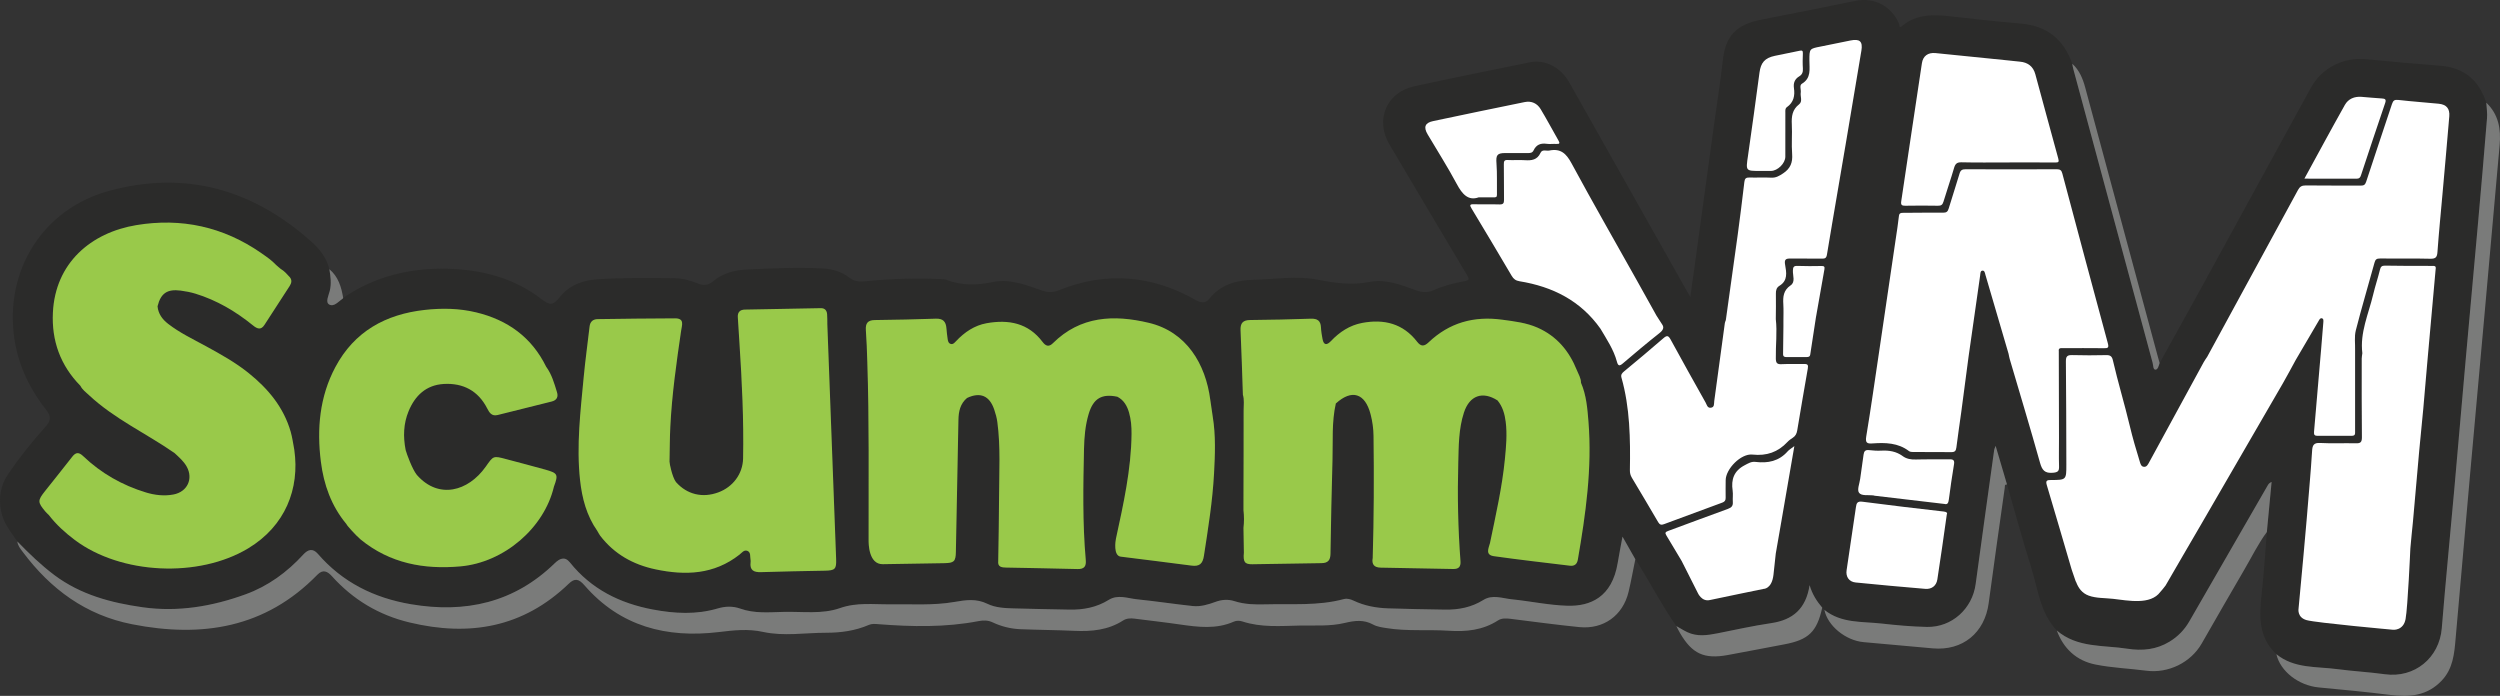 <?xml version="1.0" encoding="UTF-8" standalone="no"?>
<svg
   xmlns:dc="http://purl.org/dc/elements/1.1/"
   xmlns:cc="http://creativecommons.org/ns#"
   xmlns:rdf="http://www.w3.org/1999/02/22-rdf-syntax-ns#"
   xmlns:svg="http://www.w3.org/2000/svg"
   xmlns="http://www.w3.org/2000/svg"
   viewBox="0 0 1072.814 298.619"
   height="298.619"
   width="1072.814"
   xml:space="preserve"
   version="1.1"
   id="svg2"><rect x="0" y="0" width="1072.814" height="298.619" fill="#333333" stroke="none"/><defs
     id="defs6"><clipPath
       id="clipPath16"
       clipPathUnits="userSpaceOnUse"><path
         id="path18"
         d="m 0,238.895 858.251,0 L 858.251,0 0,0 0,238.895 Z" /></clipPath></defs><g
     transform="matrix(1.25,0,0,-1.25,0,298.619)"
     id="g10"><g
       id="g12"><g
         clip-path="url(#clipPath16)"
         id="g14"><g
           transform="translate(840.843,198.951)"
           id="g20"><path
             id="path22"
             style="fill:#2b2b2a;fill-opacity:1;fill-rule:nonzero;stroke:none"
             d="m 0,0 c -0.74,-8.98 -1.57,-17.95 -2.36,-26.93 -0.58,-6.54 -1.23,-13.07 -1.7,-19.62 -0.12,-1.77 -0.58,-2.38 -2.47,-2.33 -5.75,0.15 -11.5,0.02 -17.25,0.08 -1.11,0.01 -1.58,-0.28 -1.89,-1.41 -2.11,-7.76 -4.44,-15.47 -6.42,-23.26 -0.55,-2.15 -0.19,-4.54 -0.25,-6.82 0,-9.45 -0.01,-18.9 0,-28.35 0,-1.01 -0.61,-1.03 -1.34,-1.03 -3.83,0.01 -7.67,0.02 -11.5,-0.01 -0.92,0 -1.35,0.25 -1.26,1.28 0.84,9.59 1.65,19.18 2.47,28.77 0.25,2.96 0.52,5.91 0.73,8.87 0.03,0.5 0.16,1.26 -0.48,1.43 -0.63,0.18 -0.91,-0.52 -1.18,-0.97 -2.62,-4.44 -5.22,-8.9 -7.83,-13.35 -1.46,-2.67 -2.88,-5.36 -4.4,-8 -3.74,-6.5 -7.52,-12.97 -11.28,-19.46 -5.54,-9.56 -11.07,-19.12 -16.62,-28.68 -4.11,-7.08 -8.27,-14.15 -12.35,-21.24 -0.01,-0.02 -0.03,-0.05 -0.05,-0.07 -0.31,-0.45 -1.58,-2 -1.77,-2.16 -3.36,-4.58 -11.04,-2.96 -16.27,-2.37 -2.65,0.3 -5.81,0.17 -8.32,1.1 -2.3,0.85 -3.52,2.59 -4.31,4.65 -0.01,0 -0.01,0.01 -0.02,0.02 -0.01,0.01 -0.02,0.03 -0.03,0.05 -0.08,0.08 -0.13,0.19 -0.15,0.32 0,0.01 0,0.02 -0.01,0.03 -0.31,0.81 -0.89,2.54 -1.2,3.5 -0.1,0.3 -0.17,0.53 -0.2,0.62 -2.82,9.58 -5.59,19.17 -8.46,28.74 -0.46,1.55 0.04,1.76 1.42,1.76 5.26,0 5.3,0.03 5.29,5.29 -0.02,11.81 -0.05,23.62 -0.16,35.43 -0.02,1.72 0.49,2.21 2.18,2.16 3.89,-0.12 7.78,-0.09 11.68,-0.01 1.35,0.03 1.96,-0.41 2.26,-1.74 1.74,-7.56 4.01,-14.99 5.81,-22.55 0.97,-4.1 2.18,-8.2 3.43,-12.26 0.24,-0.78 0.45,-1.68 1.37,-1.79 1.02,-0.13 1.43,0.78 1.85,1.54 6.24,11.47 12.48,22.94 18.74,34.39 0.35,0.64 0.79,1.22 1.19,1.83 10.4,19.1 20.81,38.19 31.19,57.31 0.6,1.09 1.28,1.53 2.59,1.52 6.29,-0.08 12.59,-0.02 18.89,-0.06 1.07,0 1.55,0.22 1.92,1.38 2.89,8.9 5.93,17.75 8.85,26.64 0.41,1.24 0.89,1.54 2.21,1.39 C -12.87,5.1 -8.24,4.78 -3.64,4.33 -1,4.07 0.22,2.69 0,0 M -4.71,-52.69 C -5.64,-63 -6.56,-73.32 -7.48,-83.63 c -0.48,-5.57 -0.94,-11.14 -1.45,-16.71 -0.44,-4.83 -0.96,-9.65 -1.4,-14.48 -0.74,-8.1 -1.42,-16.21 -2.15,-24.31 -0.27,-3.07 -0.66,-6.13 -0.89,-9.19 0,0 -0.88,-20.18 -1.64,-24.24 -0.74,-4.07 -4.31,-3.69 -4.31,-3.69 0,0 -26.37,2.37 -29.69,3.31 -3.31,0.94 -2.74,3.94 -2.74,3.94 l 1.71,18.43 c 0.75,7.98 1.4,15.97 2.06,23.96 0.32,3.91 0.65,7.82 0.88,11.74 0.11,1.83 0.48,2.88 2.77,2.74 4.06,-0.23 8.15,-0.01 12.23,-0.11 1.58,-0.05 2.11,0.34 2.1,2.03 -0.1,9.03 -0.06,18.05 -0.06,27.07 0,0.61 0.14,1.21 0.21,1.82 -0.88,7.1 2.14,13.49 3.72,20.15 0.67,2.85 1.63,5.64 2.32,8.49 0.25,1.04 0.62,1.44 1.7,1.43 5.49,-0.07 10.98,-0.13 16.47,-0.09 1.24,0.01 1,-0.62 0.93,-1.35 m -135.78,-66.26 c -3.34,11.93 -6.93,23.78 -10.42,35.66 -0.17,0.59 -0.26,1.19 -0.39,1.79 -2.64,9.02 -5.28,18.03 -7.93,27.05 -0.18,0.62 -0.27,1.59 -1.07,1.49 -0.73,-0.08 -0.67,-1.04 -0.76,-1.68 -1.33,-9.24 -2.64,-18.49 -3.96,-27.74 -0.84,-6.35 -1.66,-12.69 -2.51,-19.04 -0.55,-4.09 -1.19,-8.17 -1.69,-12.27 -0.14,-1.16 -0.55,-1.59 -1.73,-1.58 -4.38,0.05 -8.77,0.01 -13.16,0.04 -0.47,0 -1.04,0.06 -1.39,0.33 -3.77,2.86 -8.12,2.93 -12.53,2.62 -1.88,-0.14 -2.48,0.22 -2.13,2.38 1.56,9.36 2.87,18.75 4.28,28.13 1.95,13.24 3.91,26.47 5.85,39.7 0.39,2.61 0.8,5.22 1.09,7.85 0.12,1.06 0.68,1.1 1.5,1.1 4.56,0.01 9.12,0.1 13.68,0.05 1.17,-0.02 1.6,0.4 1.91,1.44 1.2,4 2.54,7.97 3.72,11.98 0.34,1.17 0.89,1.49 2.07,1.49 10.44,-0.05 20.88,-0.05 31.33,0 1.14,0 1.59,-0.36 1.88,-1.45 5.18,-19.44 10.36,-38.88 15.63,-58.3 0.43,-1.58 -0.02,-1.7 -1.36,-1.68 -4.7,0.06 -9.4,0.02 -14.1,0.02 -0.77,0.01 -1.55,0.09 -1.38,-1.08 0.03,-9.89 0.05,-19.77 0.07,-29.66 0.01,-3.27 -0.08,-6.55 0.02,-9.83 0.05,-1.62 -0.36,-2.06 -2.1,-2.21 -2.78,-0.24 -3.7,0.85 -4.42,3.4 m -29.54,-0.46 c -0.64,-4.02 -1.28,-8.03 -1.77,-12.07 -0.16,-1.26 -0.48,-1.85 -1.44,-1.59 -8.25,0.97 -16.13,1.9 -24.02,2.83 -0.18,0.02 -0.36,0.1 -0.54,0.13 -1.69,0.19 -4.03,-0.28 -4.85,0.91 -0.71,1.01 0.19,3.15 0.41,4.79 0.38,2.78 0.8,5.55 1.17,8.33 0.15,1.11 0.61,1.63 1.82,1.5 1.4,-0.15 2.83,-0.27 4.24,-0.19 2.66,0.14 5.12,-0.23 7.34,-1.86 1.32,-0.98 2.87,-1.23 4.55,-1.18 3.89,0.11 7.79,0.01 11.68,0.07 1.27,0.01 1.6,-0.47 1.41,-1.67 m -2.49,-17.32 c -1.1,-7.65 -2.09,-14.98 -3.24,-22.27 -0.34,-2.15 -1.94,-3.39 -4.12,-3.21 -7.98,0.65 -15.95,1.41 -23.92,2.19 -2.25,0.22 -3.44,1.94 -3.11,4.17 1.08,7.24 2.16,14.48 3.21,21.73 0.19,1.39 0.53,2.05 2.25,1.82 9.28,-1.22 18.58,-2.3 27.89,-3.37 1.03,-0.12 1.34,-0.45 1.04,-1.06 m -39.4,99.62 c -0.04,-0.23 -0.08,-0.46 -0.11,-0.68 -0.08,-0.48 -0.16,-0.95 -0.24,-1.42 -0.11,-0.66 -0.22,-1.31 -0.33,-1.96 -0.15,-0.89 -0.3,-1.79 -0.45,-2.68 -0.09,-0.52 -0.18,-1.05 -0.26,-1.57 -0.12,-0.68 -0.23,-1.35 -0.34,-2.03 -0.21,-1.27 -0.71,-1.41 -1.77,-1.39 -3.65,0.05 -7.3,-0.01 -10.94,0.03 -1.61,0.02 -1.93,-0.56 -1.65,-2.15 0.45,-2.63 1,-5.43 -1.97,-7.22 -0.98,-0.6 -1.23,-1.55 -1.2,-2.71 0.06,-2.9 -0.01,-5.81 -0.03,-8.71 0.51,-4.5 -0.07,-9 0.01,-13.51 0.02,-1.51 0.38,-2.05 1.96,-1.97 2.59,0.14 5.2,-0.01 7.79,0.06 1.23,0.03 1.43,-0.39 1.23,-1.53 -1.25,-7.09 -2.45,-14.19 -3.64,-21.29 -0.18,-1.02 -0.55,-1.86 -1.45,-2.45 -0.66,-0.44 -1.35,-0.9 -1.89,-1.48 -3.27,-3.52 -7.17,-4.86 -12.03,-4.34 -3.93,0.43 -9.17,-4.93 -9.19,-8.81 -0.01,-2.04 -0.05,-4.07 -0.01,-6.1 0.01,-0.9 -0.39,-1.31 -1.2,-1.6 -6.66,-2.44 -13.31,-4.9 -19.96,-7.38 -0.9,-0.34 -1.46,-0.22 -1.97,0.64 -3,5.12 -6.01,10.22 -9.06,15.3 -0.5,0.83 -0.7,1.66 -0.68,2.62 0.18,10.7 0.04,21.37 -2.9,31.78 -0.28,1.01 0.24,1.55 0.95,2.14 4.51,3.74 9.02,7.48 13.43,11.33 1.25,1.09 1.74,0.95 2.51,-0.45 3.95,-7.24 7.97,-14.44 12.01,-21.63 0.4,-0.71 0.58,-1.86 1.7,-1.77 1.42,0.11 1.13,1.38 1.26,2.3 1.22,8.92 2.42,17.85 3.64,26.78 0,0.02 0.01,0.03 0.01,0.05 0.21,1.52 5.45,38.63 6.56,47.31 0.05,0.36 0.09,0.72 0.13,1.08 0.14,1.18 0.56,1.56 1.74,1.52 2.47,-0.08 4.95,0.08 7.42,-0.05 1.67,-0.1 2.8,0.59 4.15,1.48 2.51,1.66 3.31,3.71 3.09,6.64 -0.26,3.38 0.06,6.8 -0.11,10.2 -0.13,2.7 0.14,5.03 2.5,6.86 1.28,0.99 0.35,2.69 0.57,4.05 0.16,1.01 -0.54,2.45 0.37,3 3.32,1.98 2.59,5.09 2.6,8.03 0,4.02 0,4 3.89,4.76 3.39,0.66 6.76,1.36 10.14,2.06 3.26,0.68 4.34,-0.29 3.81,-3.5 -0.06,-0.37 -0.12,-0.74 -0.19,-1.11 -0.07,-0.42 -0.14,-0.84 -0.21,-1.26 -0.04,-0.24 -0.08,-0.47 -0.12,-0.71 -0.08,-0.52 -0.17,-1.04 -0.26,-1.56 -1.49,-8.91 -2.97,-17.83 -4.49,-26.74 -1.6,-9.43 -3.23,-18.84 -4.82,-28.26 m -2.6,-15.4 c -1,-5.57 -1.97,-11.15 -2.95,-16.72 -0.64,-4.19 -1.28,-8.37 -1.92,-12.56 -0.13,-0.83 -0.74,-0.85 -1.39,-0.85 -2.22,0.01 -4.44,0.01 -6.66,-0.01 -0.77,-0.01 -1.29,0.12 -1.27,1.09 0.07,3.14 0.09,6.28 0.12,9.42 l 0,1.85 c 0,1.91 0.08,3.83 -0.03,5.74 -0.16,2.59 0,4.83 2.51,6.53 1.68,1.14 0.72,3.32 0.77,5.03 0.03,1.27 0.3,1.7 1.63,1.64 2.71,-0.11 5.43,-0.07 8.15,-0.03 0.89,0.02 1.21,-0.19 1.04,-1.13 m -14.75,-86.36 c -0.65,-3.77 -1.28,-7.53 -1.96,-11.28 0,0 0,-0.04 -0.01,-0.11 -0.05,-0.5 -0.27,-2.8 -0.77,-7.12 -0.56,-4.94 -3.43,-4.85 -3.43,-4.85 0,0 -15.63,-3.21 -18.44,-3.83 -2.81,-0.63 -4.13,2.5 -4.13,2.5 l -4.85,9.61 -0.01,0.01 c -0.16,0.21 -0.27,0.49 -0.38,0.75 l -0.24,0.49 c -1.78,2.89 -3.44,5.86 -5.23,8.74 -0.61,0.97 -0.44,1.27 0.6,1.65 6.83,2.49 13.62,5.09 20.47,7.55 1.27,0.46 1.79,1.06 1.69,2.39 -0.09,1.29 0.12,2.62 -0.06,3.89 -0.57,3.85 0.45,6.78 4.12,8.7 1.24,0.65 2.3,1.34 3.74,1.15 4.24,-0.53 8.05,0.24 11.03,3.63 0.51,0.58 1.24,0.97 2.29,1.79 -1.54,-8.92 -2.98,-17.29 -4.43,-25.66 m -56.48,54.65 c -1.11,4.15 -3.51,7.67 -5.65,11.32 -6.8,9.62 -16.42,14.44 -27.77,16.29 -1.27,0.2 -2.06,0.75 -2.71,1.87 -4.53,7.7 -9.11,15.37 -13.72,23.02 -0.69,1.16 -0.83,1.6 0.81,1.55 2.9,-0.11 5.81,0.03 8.71,-0.07 1.27,-0.04 1.59,0.41 1.57,1.58 -0.05,4.07 0,8.15 -0.06,12.23 -0.02,1.08 0.21,1.52 1.4,1.44 1.91,-0.11 3.84,0.08 5.75,-0.06 2.34,-0.17 4.32,0.06 5.45,2.53 0.61,1.31 1.98,0.57 3.01,0.78 3.85,0.8 5.8,-1 7.61,-4.36 7.26,-13.44 14.87,-26.71 22.34,-40.04 2.29,-4.1 4.57,-8.2 6.86,-12.31 l 1.97,-3.05 c 0.68,-1.01 0.31,-1.9 -1.02,-2.95 -4.25,-3.35 -8.39,-6.84 -12.51,-10.36 -1.19,-1.02 -1.65,-0.86 -2.04,0.59 m -13.42,-67.94 c -0.26,-1.54 -1.14,-2.3 -2.72,-2.1 -8.7,1.06 -17.42,2.04 -26.1,3.27 -3.05,0.43 -1.81,2.72 -1.34,4.5 1.97,9.54 4.15,19.03 5.11,28.74 0.42,4.3 0.83,8.6 0.28,12.92 -0.34,2.69 -1.05,5.19 -2.8,7.31 -5.16,3.29 -9.62,1.71 -11.54,-4.18 -1.83,-5.61 -1.79,-11.47 -1.94,-17.26 -0.31,-11.25 -0.09,-22.51 0.76,-33.74 0.14,-1.94 -0.63,-2.73 -2.54,-2.69 -8.29,0.18 -16.57,0.33 -24.85,0.47 -2.26,0.04 -3.15,1.14 -2.74,3.34 0.41,13.95 0.46,27.91 0.28,41.87 -0.03,2.53 -0.38,5.03 -1.02,7.48 -1.9,7.25 -6.47,8.64 -11.93,3.65 -1.45,-6.39 -0.95,-12.9 -1.14,-19.35 -0.31,-10.75 -0.52,-21.5 -0.69,-32.25 -0.03,-2.19 -0.88,-3.17 -3.06,-3.2 -7.91,-0.1 -15.82,-0.28 -23.73,-0.38 -2.67,-0.04 -3.23,0.77 -2.94,4 -0.05,2.82 -0.1,5.64 -0.14,8.46 0.23,2.03 0.23,4.06 0,6.1 l 0,2.44 c -0.06,2.21 -0.17,4.42 -0.17,6.64 -0.03,10.18 -0.02,20.36 -0.03,30.54 -0.26,7.35 -0.46,14.7 -0.8,22.05 -0.12,2.53 0.77,3.59 3.36,3.61 6.92,0.05 13.84,0.22 20.76,0.45 2.22,0.08 3.38,-0.68 3.48,-2.98 0.06,-1.35 0.29,-2.7 0.54,-4.03 0.45,-2.31 1.61,-2.01 2.89,-0.67 2.97,3.13 6.45,5.43 10.72,6.23 7.47,1.4 14.01,-0.18 18.86,-6.46 1.31,-1.69 2.42,-1.66 3.93,-0.22 7.14,6.8 15.59,9.12 25.35,7.78 4.14,-0.57 8.23,-1.03 12.08,-2.73 6.61,-2.92 10.85,-8.03 13.49,-14.62 0.56,-1.4 1.42,-2.71 1.41,-4.3 1.85,-4.25 2.2,-8.82 2.57,-13.34 1.28,-15.97 -0.94,-31.68 -3.65,-47.35 m -41.56,128.94 c -3.1,5.81 -6.66,11.37 -10.01,17.05 -1.48,2.5 -0.88,3.96 1.9,4.54 10.49,2.21 20.98,4.41 31.48,6.54 2.28,0.46 4.23,-0.46 5.41,-2.41 2.13,-3.53 4.06,-7.18 6.11,-10.76 0.51,-0.9 0.51,-1.29 -0.68,-1.21 -1.11,0.07 -2.24,-0.12 -3.33,0.04 -2.07,0.3 -3.59,-0.3 -4.5,-2.23 -0.41,-0.89 -1.16,-0.96 -2,-0.95 -2.6,0.02 -5.2,0.01 -7.79,0.01 -2.79,-0.01 -3.18,-0.77 -2.96,-3.6 0.27,-3.57 0.1,-7.16 0.16,-10.75 0.01,-0.81 -0.42,-0.87 -1.04,-0.86 -1.49,0.03 -2.97,0.01 -5.22,0.01 -3.55,-1.28 -5.64,1.03 -7.53,4.58 m 99.97,9.63 c 1.38,9.52 2.67,19.06 3.95,28.59 0.46,3.43 1.81,5.02 5.23,5.76 2.83,0.61 5.69,1.13 8.52,1.75 0.89,0.2 1.18,0.02 1.14,-0.93 -0.07,-1.73 -0.11,-3.47 0.01,-5.2 0.08,-1.18 -0.26,-2.06 -1.24,-2.64 -1.56,-0.94 -2.08,-2.28 -1.83,-4.04 0.38,-2.59 -0.09,-4.9 -2.39,-6.52 -0.67,-0.47 -0.56,-1.16 -0.56,-1.84 0,-5.07 -0.01,-10.14 -0.01,-15.21 -0.01,-2.26 -2.62,-4.85 -4.93,-4.87 -1.18,-0.01 -2.35,0 -3.53,0 -5.21,-0.02 -5.12,-0.03 -4.36,5.15 m 52.61,-15.57 c 2.38,15.8 4.69,31.61 7.1,47.41 0.38,2.49 2.1,3.72 4.66,3.47 7.93,-0.78 15.85,-1.6 23.78,-2.4 1.72,-0.18 3.43,-0.39 5.15,-0.54 2.77,-0.24 4.61,-1.63 5.34,-4.32 2.63,-9.63 5.2,-19.27 7.86,-28.88 0.33,-1.2 0.16,-1.44 -1.07,-1.42 -5.51,0.06 -11.01,0.02 -16.51,0.02 -5.2,0 -10.4,-0.08 -15.59,0.05 -1.65,0.05 -2.19,-0.56 -2.61,-2.01 -1.12,-3.86 -2.47,-7.66 -3.62,-11.52 -0.33,-1.11 -0.83,-1.4 -1.94,-1.38 -3.71,0.07 -7.42,0.06 -11.13,0 -1.17,-0.02 -1.62,0.23 -1.42,1.52 m 152.31,33.1 c 1.16,2.06 3.26,2.94 5.68,2.76 2.34,-0.18 4.67,-0.43 7.01,-0.56 1.11,-0.06 1.56,-0.31 1.14,-1.54 -2.8,-8.25 -5.58,-16.52 -8.3,-24.8 -0.28,-0.85 -0.6,-1.2 -1.52,-1.2 -5.86,0.03 -11.73,0.02 -17.91,0.02 4.72,8.63 9.23,17.02 13.9,25.32 m -388.22,-126.52 c -0.51,-9.51 -2.03,-18.91 -3.48,-28.32 -0.42,-2.72 -1.55,-3.7 -4.3,-3.32 -8.08,1.1 -16.18,2.02 -24.26,3.07 -2.58,0.33 -1.8,5.39 -1.64,6.16 2.57,11.87 5.23,23.73 5.36,35.96 0.02,2.48 -0.17,4.92 -0.85,7.3 -0.66,2.32 -1.78,4.32 -4.02,5.48 -5.4,1.12 -8.27,-0.6 -9.86,-5.94 -1.16,-3.88 -1.5,-7.91 -1.59,-11.91 -0.28,-12.73 -0.52,-25.47 0.6,-38.18 0.2,-2.2 -0.51,-3.19 -2.86,-3.13 -8.15,0.23 -16.31,0.33 -24.47,0.51 -1.44,0.03 -2.97,0.13 -2.72,2.27 0.1,7.34 0.28,14.67 0.29,22.01 0.02,8.56 0.55,17.15 -0.59,25.68 -0.19,1.44 -0.6,2.87 -1.06,4.25 -1.61,4.8 -4.82,6.15 -9.35,4.01 -2.33,-1.96 -2.89,-4.58 -2.95,-7.46 -0.26,-15.13 -0.57,-30.25 -0.88,-45.38 -0.06,-3.28 -0.62,-3.81 -3.96,-3.87 -7.04,-0.12 -14.08,-0.24 -21.11,-0.35 -4.96,-0.08 -4.89,7.29 -4.89,8.23 -0.04,20.46 0.23,40.92 -0.45,61.37 -0.11,3.58 -0.23,7.17 -0.49,10.74 -0.17,2.35 0.65,3.44 3.09,3.47 6.98,0.09 13.97,0.22 20.95,0.47 2.49,0.09 3.45,-1.05 3.62,-3.32 0.09,-1.17 0.23,-2.33 0.39,-3.49 0.11,-0.74 0.22,-1.57 1.02,-1.84 0.84,-0.29 1.38,0.4 1.88,0.92 2.91,3.09 6.33,5.43 10.54,6.18 7.5,1.33 14.26,0.1 19.17,-6.43 1.05,-1.4 2.15,-1.83 3.52,-0.47 9.47,9.39 20.91,9.89 32.95,7.03 12.97,-3.08 19.52,-14.15 21.12,-26.5 0.24,-1.88 0.55,-3.75 0.82,-5.62 1.07,-6.51 0.81,-13.05 0.46,-19.58 m -133.61,-33.39 c -7.29,-0.15 -14.58,-0.25 -21.86,-0.5 -2.55,-0.09 -3.98,0.63 -3.63,3.43 0.03,0.3 0.03,0.62 -0.03,0.92 -0.2,1.05 0.16,2.46 -1.08,2.96 -1.14,0.45 -1.9,-0.66 -2.7,-1.29 -8.72,-6.87 -18.59,-7.24 -28.88,-5.05 -7.63,1.61 -14.09,5.22 -18.91,11.48 -0.4,0.53 -0.69,1.14 -1.03,1.71 -3.68,5.22 -5.24,11.22 -5.92,17.42 -1.29,11.87 0.15,23.68 1.26,35.48 0.54,5.76 1.35,11.51 2.01,17.26 0.2,1.73 1.2,2.52 2.84,2.54 8.84,0.11 17.68,0.25 26.52,0.26 3.35,0.01 2.32,-2.38 2.06,-4.27 -1.6,-10.92 -3.15,-21.85 -3.7,-32.89 -0.21,-4 -0.18,-8.02 -0.28,-12.02 l 0,-0.01 c 0,-0.74 0.96,-5.34 2.19,-6.97 l 0.15,-0.18 c 3.72,-4.11 8.96,-5.39 14.34,-3.43 5.03,1.82 8.47,6.33 8.58,11.65 0.26,13.23 -0.39,26.43 -1.25,39.63 -0.2,2.95 -0.36,5.91 -0.56,8.87 -0.12,1.71 0.74,2.59 2.37,2.63 8.71,0.19 17.42,0.34 26.12,0.49 1.37,0.02 2.05,-0.77 2.16,-2.05 0.09,-1.17 0.06,-2.34 0.08,-3.52 0.27,-7.28 0.54,-14.56 0.82,-21.84 0.73,-19.57 1.48,-39.13 2.2,-58.7 0.13,-3.49 -0.38,-3.94 -3.87,-4.01 m -143.94,41.55 c 0.01,-0.07 0.03,-0.15 0.05,-0.22 0.37,-1.34 2.24,-6.47 3.76,-8.38 0.05,-0.06 0.1,-0.13 0.16,-0.19 7.35,-8.27 17.48,-5.64 23.56,2.95 2.63,3.73 2.51,3.8 7.1,2.56 4.46,-1.2 8.94,-2.34 13.38,-3.59 4.28,-1.21 4.46,-1.65 2.92,-5.82 -3.33,-14.18 -17.08,-26.03 -32.06,-27.38 -12.51,-1.13 -24.24,1.01 -34.28,9.22 -1.16,0.95 -2.39,1.88 -3.18,3.18 -0.92,1.01 -1.66,1.89 -1.69,2.09 -5.2,6.22 -7.81,13.57 -8.8,21.46 -1.41,11.25 -0.45,22.27 4.98,32.46 6.5,12.21 17.19,18.11 30.62,19.62 5.97,0.67 11.91,0.57 17.77,-0.85 10.77,-2.61 19,-8.53 23.96,-18.63 1.93,-2.63 2.8,-5.72 3.73,-8.76 0.5,-1.64 -0.08,-2.76 -1.83,-3.2 -6.17,-1.53 -12.34,-3.07 -18.5,-4.62 -2.04,-0.51 -2.85,0.72 -3.64,2.28 -3.1,6.05 -8.25,8.74 -14.87,8.37 -6.09,-0.34 -9.93,-4.01 -12.14,-9.44 -1.73,-4.23 -1.86,-8.66 -1,-13.11 m -54.04,-33.89 c -16.99,-10.23 -43.67,-9 -59.51,2.88 -3.31,2.48 -6.37,5.26 -8.91,8.55 -0.39,0.4 -0.82,0.76 -1.17,1.18 -2.73,3.27 -2.74,3.78 -0.09,7.12 3.1,3.92 6.25,7.81 9.31,11.75 1.24,1.59 2.28,1.56 3.72,0.19 6.17,-5.89 13.46,-10.02 21.55,-12.48 2.95,-0.9 6.25,-1.32 9.5,-0.69 4.7,0.91 6.84,5.36 4.51,9.56 -1.04,1.87 -2.65,3.23 -4.18,4.66 -9.7,6.75 -20.62,11.7 -29.36,19.87 -1.07,0.99 -2.29,1.87 -2.97,3.23 -6.85,6.99 -9.91,15.41 -9.43,25.15 0.83,16.97 13.01,27.4 28.64,30 15.47,2.57 29.83,-0.56 42.79,-9.53 0.14,-0.09 0.29,-0.2 0.46,-0.33 1.65,-1.14 3.31,-2.31 4.69,-3.78 0.01,0 0.01,0 0.01,-0.01 0.56,-0.47 1.12,-0.95 1.64,-1.4 0.01,-0.01 0.03,-0.03 0.05,-0.04 0,-0.01 0.01,-0.01 0.02,-0.01 1.11,-0.65 1.98,-1.63 2.84,-2.58 0.05,-0.05 0.09,-0.09 0.12,-0.13 0.9,-0.97 0.67,-2.07 0.02,-3.08 -2.88,-4.47 -5.79,-8.92 -8.67,-13.38 -1.21,-1.86 -2.49,-1.31 -3.87,-0.2 -5.95,4.84 -12.47,8.69 -19.84,10.95 -1.64,0.5 -3.36,0.82 -5.07,1.05 -4.6,0.6 -6.83,-0.96 -7.91,-5.4 0.24,-2.58 1.64,-4.47 3.62,-6.01 3.98,-3.09 8.52,-5.24 12.9,-7.63 5.16,-2.82 10.3,-5.67 14.88,-9.38 6.63,-5.35 11.92,-11.72 14.32,-20.08 0.57,-1.99 0.82,-4.07 1.22,-6.11 1.94,-13.47 -3.12,-26.22 -15.83,-33.89 M 12.7,4.7 c -2.49,7.64 -7.55,12.03 -15.72,12.67 -8.48,0.68 -16.97,1.38 -25.44,2.24 -7.82,0.79 -15.28,-2.91 -19.05,-9.79 -12.49,-22.78 -24.95,-45.57 -37.45,-68.35 -4.79,-8.73 -9.65,-17.43 -14.48,-26.14 -0.3,-0.92 -0.59,-2.31 -1.47,-2.29 -0.79,0.03 -0.71,1.52 -0.94,2.37 -9.1,33.68 -18.2,67.36 -27.28,101.04 -0.14,0.53 -0.21,1.08 -0.31,1.62 -2.92,8.36 -8.68,13 -17.6,13.77 -8,0.69 -15.98,1.55 -23.95,2.47 -6.01,0.69 -11.85,0.9 -16.88,-3.3 -1.09,-0.92 -0.88,0.47 -1,0.76 -2.67,6.15 -8.56,9.19 -15.06,7.87 -10.75,-2.2 -21.51,-4.35 -32.28,-6.45 -8.72,-1.71 -12.25,-5.58 -13.21,-14.13 -0.76,-6.8 -1.84,-13.57 -2.77,-20.35 -2.04,-14.79 -4.06,-29.58 -6.09,-44.37 -0.73,-5.29 -1.47,-10.58 -2.27,-16.34 -0.61,1.05 -0.98,1.67 -1.34,2.31 -13.4,23.78 -26.8,47.56 -40.21,71.33 -2.9,5.14 -8.26,7.98 -13.4,6.94 -13.29,-2.68 -26.57,-5.38 -39.81,-8.25 -9.55,-2.06 -13.53,-11.54 -8.56,-19.93 8.89,-14.99 17.75,-30 26.7,-44.96 0.85,-1.41 0.6,-1.74 -0.86,-2.01 -3.64,-0.69 -7.24,-1.56 -10.63,-3.1 -2.06,-0.93 -3.96,-0.81 -6.06,-0.04 -5.12,1.86 -10.47,3.95 -15.85,2.89 -6.19,-1.23 -11.88,-0.43 -17.92,0.76 -7.21,1.41 -14.67,0.13 -22.01,-0.04 -5.87,-0.14 -11.36,-1.61 -15.27,-6.62 -1.3,-1.65 -2.99,-1.24 -4.67,-0.29 -15.11,8.56 -30.77,9.81 -46.94,3.3 -2.02,-0.81 -3.84,-0.77 -5.89,-0.04 -5.42,1.93 -11.03,4.05 -16.77,2.87 -5.57,-1.15 -10.79,-1.26 -16.06,0.82 -0.33,0.13 -0.72,0.15 -1.09,0.17 -8.59,0.4 -17.17,0.21 -25.72,-0.64 -2.21,-0.22 -4.29,-0.43 -6.17,1.04 -2.67,2.11 -5.86,3.07 -9.12,3.25 -8.64,0.5 -17.3,0.07 -25.94,-0.32 -4.39,-0.2 -8.56,-1.19 -12.01,-4.15 -1.54,-1.31 -3.15,-1.44 -5,-0.71 -2.59,1.03 -5.28,1.84 -8.07,1.86 -8.84,0.06 -17.7,0.23 -26.52,-0.37 -4.99,-0.34 -9.53,-1.92 -12.86,-6.03 -2.4,-2.96 -3.36,-3.09 -6.45,-0.71 -9.51,7.31 -20.61,10.08 -32.23,10.36 -12.8,0.3 -24.98,-2.61 -35.75,-10.02 -0.03,-0.06 -0.04,-0.14 -0.08,-0.17 -1.49,-1.02 -3.09,-3.06 -4.75,-2.07 -1.34,0.81 -0.16,3.09 0.22,4.63 0.62,2.54 0.29,5 -0.14,7.48 -0.93,3.97 -3.35,6.96 -6.31,9.59 -20.04,17.77 -42.94,24.4 -69.15,17.34 -23.3,-6.29 -36.21,-27.93 -32.62,-51.13 1.42,-9.16 5.36,-17.11 11.02,-24.31 1.55,-1.98 1.48,-3.52 -0.29,-5.48 -4.68,-5.19 -9.06,-10.65 -12.97,-16.43 -2.56,-3.79 -3.28,-8.08 -2.36,-12.73 0.82,-4.09 3.36,-7.08 5.57,-10.32 4,-4.12 8.1,-8.09 12.72,-11.56 9.02,-6.75 19.47,-9.51 30.31,-11.04 12.12,-1.71 23.91,0.29 35.31,4.44 7.74,2.81 14.27,7.58 19.82,13.65 1.64,1.79 3.29,2.24 5,0.26 8.47,-9.79 19.31,-15.15 31.92,-17.3 18.72,-3.19 35.48,0.5 49.42,14.07 1.68,1.63 3.45,2.46 5.2,0.27 7.37,-9.18 17.12,-14.03 28.52,-16.17 7.46,-1.4 14.83,-1.8 22.18,0.36 2.64,0.78 5.21,0.87 7.81,-0.05 4.86,-1.73 9.87,-1.24 14.87,-1.12 6.48,0.16 13.2,-0.86 19.33,1.3 5.83,2.05 11.51,1.23 17.29,1.3 7.35,0.09 14.75,-0.44 22.02,0.82 3.91,0.68 7.49,1.22 11.29,-0.64 2.75,-1.35 5.97,-1.5 9.07,-1.58 6.37,-0.18 12.73,-0.29 19.1,-0.42 4.79,-0.1 9.33,0.76 13.47,3.33 3.18,1.98 6.53,0.54 9.77,0.21 6.38,-0.65 12.73,-1.63 19.12,-2.31 2.67,-0.28 5.29,0.51 7.78,1.43 2.19,0.8 4.32,0.95 6.52,0.25 3.47,-1.12 7.03,-1.2 10.63,-1.1 9,0.25 18.06,-0.59 26.92,1.81 1.17,0.31 2.32,-0.05 3.42,-0.57 3.75,-1.77 7.75,-2.49 11.85,-2.62 6.49,-0.21 12.98,-0.32 19.47,-0.43 4.66,-0.08 9.09,0.78 13.11,3.29 3.18,2 6.53,0.59 9.77,0.26 6.38,-0.64 12.73,-2.03 19.12,-2.22 7.87,-0.23 15.33,2.91 17.27,14.7 0.47,2.84 1.03,5.66 1.65,9.03 1.63,-2.88 3.02,-5.32 4.41,-7.76 0.37,-0.56 0.75,-1.11 1.1,-1.68 4.37,-7.06 8.19,-14.46 12.98,-21.26 1.27,-0.71 2.5,-1.51 3.82,-2.13 3.32,-1.54 6.73,-1.07 10.17,-0.39 6.17,1.23 12.33,2.6 18.55,3.52 7.41,1.09 11.96,4.88 13.2,13.05 0.98,-3.3 2.54,-5.59 4.34,-7.73 0.25,-0.26 0.5,-0.51 0.75,-0.77 5.8,-4.67 12.92,-3.94 19.64,-4.69 5.15,-0.58 10.34,-1.05 15.52,-1.16 8.58,-0.19 15.62,6.23 16.76,14.72 2.07,15.35 4.23,30.69 6.36,46.04 0.05,0.33 0.22,0.65 0.49,1.42 1.4,-4.72 2.66,-9.01 3.92,-13.3 2.75,-9.51 5.34,-19.07 8.31,-28.52 2.33,-7.41 3.05,-15.54 8.78,-21.59 7.06,-6.04 15.96,-4.95 24.25,-6.25 5.11,-0.8 9.97,-0.31 14.46,2.43 2.85,1.74 5.11,4.05 6.78,6.96 8.96,15.57 17.94,31.13 26.92,46.69 0.25,0.43 0.52,0.83 1.33,1.18 -0.54,-5.73 -1.09,-11.46 -1.63,-17.19 -0.58,-7.12 -1,-14.26 -1.8,-21.36 -0.85,-7.55 -1.1,-14.82 5.07,-20.59 6.14,-5 13.73,-4.17 20.86,-5.12 5.44,-0.72 10.94,-1.01 16.38,-1.76 10.16,-1.41 18.71,5.58 19.54,15.79 1.3,15.94 2.87,31.85 4.3,47.78 1.29,14.51 2.53,29.03 3.83,43.55 1.43,15.99 2.9,31.97 4.33,47.96 1.06,11.93 2.1,23.87 3.07,35.81 C 13.1,1.13 12.8,2.92 12.7,4.7" /></g><g
           transform="translate(557.003,54.671)"
           id="g24"><path
             id="path26"
             style="fill:#7a7b7a;fill-opacity:1;fill-rule:nonzero;stroke:none"
             d="m 0,0 c -0.62,-3.37 -1.18,-6.19 -1.65,-9.03 -1.94,-11.79 -9.4,-14.93 -17.27,-14.7 -6.39,0.19 -12.74,1.58 -19.12,2.22 -3.24,0.33 -6.59,1.74 -9.77,-0.26 -4.02,-2.51 -8.45,-3.37 -13.11,-3.29 -6.49,0.11 -12.98,0.22 -19.47,0.43 -4.1,0.13 -8.1,0.85 -11.85,2.62 -1.1,0.52 -2.25,0.88 -3.42,0.57 -8.86,-2.4 -17.92,-1.56 -26.92,-1.81 -3.6,-0.1 -7.16,-0.02 -10.63,1.1 -2.2,0.7 -4.33,0.55 -6.52,-0.25 -2.49,-0.92 -5.11,-1.71 -7.78,-1.43 -6.39,0.68 -12.74,1.66 -19.12,2.31 -3.24,0.33 -6.59,1.77 -9.77,-0.21 -4.14,-2.57 -8.68,-3.43 -13.47,-3.33 -6.37,0.13 -12.73,0.24 -19.1,0.42 -3.1,0.08 -6.32,0.23 -9.07,1.58 -3.8,1.86 -7.38,1.32 -11.29,0.64 -7.27,-1.26 -14.67,-0.73 -22.02,-0.82 -5.78,-0.07 -11.46,0.75 -17.29,-1.3 -6.13,-2.16 -12.85,-1.14 -19.33,-1.3 -5,-0.12 -10.01,-0.61 -14.87,1.12 -2.6,0.92 -5.17,0.83 -7.81,0.05 -7.35,-2.16 -14.72,-1.76 -22.18,-0.36 -11.4,2.14 -21.15,6.99 -28.52,16.17 -1.75,2.19 -3.52,1.36 -5.2,-0.27 -13.94,-13.57 -30.7,-17.26 -49.42,-14.07 -12.61,2.15 -23.45,7.51 -31.92,17.3 -1.71,1.98 -3.36,1.53 -5,-0.26 -5.55,-6.07 -12.08,-10.84 -19.82,-13.65 -11.4,-4.15 -23.19,-6.15 -35.31,-4.44 -10.84,1.53 -21.29,4.29 -30.31,11.04 -4.62,3.47 -8.72,7.44 -12.72,11.56 0.15,-1.43 1.03,-2.5 1.84,-3.57 9.55,-12.79 21.64,-21.74 37.59,-24.87 23.98,-4.71 45.77,-1.29 63.58,17.01 1.91,1.96 3.47,1.17 5.01,-0.53 7.24,-8.03 16.04,-13.32 26.63,-15.86 20.56,-4.93 39,-1.76 54.64,13.29 2.06,1.99 3.43,1.74 5.42,-0.55 12.27,-14.16 28.24,-18.17 46.05,-16.04 5.19,0.62 10.02,1.2 15.28,0.05 7.08,-1.55 14.42,-0.28 21.64,-0.28 5.06,0 9.98,0.67 14.66,2.7 1.04,0.45 2.16,0.33 3.29,0.24 11.48,-0.89 22.95,-1.14 34.33,1.05 1.7,0.33 3.28,0.33 4.88,-0.43 2.99,-1.41 6.19,-2.2 9.48,-2.34 6.18,-0.25 12.36,-0.28 18.54,-0.56 5.92,-0.27 11.61,0.24 16.75,3.55 1.18,0.76 2.57,0.81 3.96,0.63 5.21,-0.67 10.44,-1.25 15.64,-2.01 6.21,-0.89 12.39,-1.68 18.42,0.99 0.91,0.4 1.98,0.37 2.93,0.06 6.45,-2.12 13.09,-1.55 19.69,-1.41 5.18,0.1 10.43,-0.32 15.52,0.91 3.34,0.8 6.47,1.2 9.68,-0.57 1.36,-0.75 3.06,-0.97 4.64,-1.22 7.06,-1.14 14.2,-0.43 21.29,-0.9 5.97,-0.4 11.73,0.17 16.93,3.54 1.29,0.83 2.82,0.74 4.33,0.55 7.85,-0.98 15.7,-2.05 23.57,-2.84 8.33,-0.84 14.99,3.99 16.92,12.06 0.89,3.72 1.56,7.49 2.33,11.24 C 3.02,-5.32 1.63,-2.88 0,0 m 296.54,148.98 c 0.1,-1.78 0.4,-3.57 0.25,-5.33 -0.97,-11.94 -2.01,-23.88 -3.07,-35.81 -1.43,-15.99 -2.9,-31.97 -4.33,-47.96 -1.3,-14.52 -2.54,-29.04 -3.83,-43.55 -1.43,-15.93 -3,-31.84 -4.3,-47.78 -0.83,-10.21 -9.38,-17.2 -19.54,-15.79 -5.44,0.75 -10.94,1.04 -16.38,1.76 -7.13,0.95 -14.72,0.12 -20.86,5.12 1.34,-5.88 7.59,-10.73 14.52,-11.41 8.18,-0.79 16.37,-1.53 24.52,-2.57 6.69,-0.86 12.79,-0.32 17.75,4.95 3.83,4.06 4.29,9.12 4.73,14.27 1.61,18.65 3.26,37.3 4.93,55.95 1.68,18.77 3.39,37.53 5.08,56.3 1.71,19.08 3.38,38.16 5.11,57.24 0.5,5.53 -0.35,10.59 -4.58,14.61 M 221.51,17.6 c -8.98,-15.56 -17.96,-31.12 -26.92,-46.69 -1.67,-2.91 -3.93,-5.22 -6.78,-6.96 -4.49,-2.74 -9.35,-3.23 -14.46,-2.43 -8.29,1.3 -17.19,0.21 -24.25,6.25 2.32,-6.28 6.81,-10.4 13.28,-11.68 5.73,-1.15 11.63,-1.36 17.45,-2.12 7.48,-0.98 15.21,2.73 19,9.31 4.87,8.45 9.68,16.93 14.62,25.34 2.55,4.34 4.75,8.9 7.76,12.97 0.54,5.73 1.09,11.46 1.63,17.19 -0.81,-0.35 -1.08,-0.75 -1.33,-1.18 m -93.42,13.58 c -0.27,-0.77 -0.44,-1.09 -0.49,-1.42 -2.13,-15.35 -4.29,-30.69 -6.36,-46.04 -1.14,-8.49 -8.18,-14.91 -16.76,-14.72 -5.18,0.11 -10.37,0.58 -15.52,1.16 -6.72,0.75 -13.84,0.02 -19.64,4.69 1.05,-5.4 7.22,-10.5 13.44,-11.07 7.93,-0.73 15.86,-1.44 23.79,-2.14 10.24,-0.9 17.81,5.34 19.16,15.52 1.76,13.21 3.67,26.4 5.52,39.6 0.07,0.48 -0.16,1.23 0.78,1.12 -1.26,4.29 -2.52,8.58 -3.92,13.3 M 64.23,-16.65 c -1.24,-8.17 -5.79,-11.96 -13.2,-13.05 -6.22,-0.92 -12.38,-2.29 -18.55,-3.52 -3.44,-0.68 -6.85,-1.15 -10.17,0.39 -1.32,0.62 -2.55,1.42 -3.82,2.13 0.42,-0.82 0.81,-1.65 1.28,-2.44 4.12,-7.06 8.23,-8.98 16.31,-7.52 6.49,1.18 12.96,2.46 19.44,3.67 8.37,1.56 11.24,4.32 13.05,12.61 -1.8,2.14 -3.36,4.43 -4.34,7.73 m 119.66,78.04 c -8.35,30.93 -16.7,61.87 -25.04,92.8 -0.83,3.08 -2.02,5.96 -4.45,8.16 0.1,-0.54 0.17,-1.09 0.31,-1.62 9.08,-33.68 18.18,-67.36 27.28,-101.04 0.23,-0.85 0.15,-2.34 0.94,-2.37 0.88,-0.02 1.17,1.37 1.47,2.29 -0.17,0.59 -0.35,1.18 -0.51,1.78 m -627.83,30.43 c 0.43,-2.48 0.76,-4.94 0.14,-7.48 -0.38,-1.54 -1.56,-3.82 -0.22,-4.63 1.66,-0.99 3.26,1.05 4.75,2.07 0.04,0.03 0.05,0.11 0.08,0.17 -0.62,3.75 -1.67,7.3 -4.75,9.87" /></g><g
           transform="translate(85.193,50.641)"
           id="g28"><path
             id="path30"
             style="fill:#99c94a;fill-opacity:1;fill-rule:nonzero;stroke:none"
             d="m 0,0 c -16.99,-10.23 -43.67,-9 -59.51,2.88 -3.31,2.48 -6.37,5.26 -8.91,8.55 -0.39,0.4 -0.82,0.76 -1.17,1.18 -2.73,3.27 -2.74,3.78 -0.09,7.12 3.1,3.92 6.25,7.81 9.31,11.75 1.24,1.59 2.28,1.56 3.72,0.19 6.17,-5.89 13.46,-10.02 21.55,-12.48 2.95,-0.9 6.25,-1.32 9.5,-0.69 4.7,0.91 6.84,5.36 4.51,9.56 -1.04,1.87 -2.65,3.23 -4.18,4.66 -9.7,6.75 -20.62,11.7 -29.36,19.87 -1.07,0.99 -2.29,1.87 -2.97,3.23 -6.85,6.99 -9.91,15.41 -9.43,25.15 0.83,16.97 13.01,27.4 28.64,30 15.47,2.57 29.83,-0.56 42.79,-9.53 0.14,-0.09 0.29,-0.2 0.46,-0.33 1.65,-1.14 3.31,-2.31 4.69,-3.78 0.01,0 0.01,0 0.01,-0.01 0.31,-0.31 1.31,-1.16 1.64,-1.4 0.01,-0.01 0.03,-0.03 0.05,-0.04 0,-0.01 0.01,-0.01 0.02,-0.01 1.11,-0.65 1.98,-1.63 2.84,-2.58 0.05,-0.05 0.09,-0.09 0.12,-0.13 0.9,-0.97 0.67,-2.07 0.02,-3.08 C 11.37,85.61 8.46,81.16 5.58,76.7 4.37,74.84 3.09,75.39 1.71,76.5 c -5.95,4.84 -12.47,8.69 -19.84,10.95 -1.64,0.5 -3.36,0.82 -5.07,1.05 -4.6,0.6 -6.83,-0.96 -7.91,-5.4 0.24,-2.58 1.64,-4.47 3.62,-6.01 3.98,-3.09 8.52,-5.24 12.9,-7.63 5.16,-2.82 10.3,-5.67 14.88,-9.38 C 6.92,54.73 12.21,48.36 14.61,40 15.18,38.01 15.43,35.93 15.83,33.89 17.77,20.42 12.71,7.67 0,0" /></g><g
           transform="translate(190.163,71.841)"
           id="g32"><path
             id="path34"
             style="fill:#99c94a;fill-opacity:1;fill-rule:nonzero;stroke:none"
             d="m 0,0 c -3.33,-14.18 -17.08,-26.03 -32.06,-27.38 -12.51,-1.13 -24.24,1.01 -34.28,9.22 -0.7,0.57 -2.07,1.97 -3.18,3.18 -0.92,1.01 -1.66,1.89 -1.69,2.09 -5.2,6.22 -7.81,13.57 -8.8,21.46 -1.41,11.25 -0.45,22.27 4.98,32.46 6.5,12.21 17.19,18.11 30.62,19.62 5.97,0.67 11.91,0.57 17.77,-0.85 10.77,-2.61 19,-8.53 23.96,-18.63 1.93,-2.63 2.8,-5.72 3.73,-8.76 0.5,-1.64 -0.08,-2.76 -1.83,-3.2 -6.17,-1.53 -12.34,-3.07 -18.5,-4.62 -2.04,-0.51 -2.85,0.72 -3.64,2.28 -3.1,6.05 -8.25,8.74 -14.87,8.37 -6.09,-0.34 -9.93,-4.01 -12.14,-9.44 -1.73,-4.23 -1.86,-8.66 -1,-13.11 0.01,-0.07 0.03,-0.15 0.05,-0.22 0.37,-1.34 2.24,-6.47 3.76,-8.38 0.05,-0.06 0.1,-0.13 0.16,-0.19 7.35,-8.27 17.48,-5.64 23.56,2.95 2.63,3.73 2.51,3.8 7.1,2.56 4.46,-1.2 8.94,-2.34 13.38,-3.59 C 1.36,4.61 1.54,4.17 0,0" /></g><g
           transform="translate(283.173,42.981)"
           id="g36"><path
             id="path38"
             style="fill:#99c94a;fill-opacity:1;fill-rule:nonzero;stroke:none"
             d="m 0,0 c -7.29,-0.15 -14.58,-0.25 -21.86,-0.5 -2.55,-0.09 -3.98,0.63 -3.63,3.43 0.03,0.3 0.03,0.62 -0.03,0.92 -0.2,1.05 0.16,2.46 -1.08,2.96 -1.14,0.45 -1.9,-0.66 -2.7,-1.29 -8.72,-6.87 -18.59,-7.24 -28.88,-5.05 -7.63,1.61 -14.09,5.22 -18.91,11.48 -0.4,0.53 -0.69,1.14 -1.03,1.71 -3.68,5.22 -5.24,11.22 -5.92,17.42 -1.29,11.87 0.15,23.68 1.26,35.48 0.54,5.76 1.35,11.51 2.01,17.26 0.2,1.73 1.2,2.52 2.84,2.54 8.84,0.11 17.68,0.25 26.52,0.26 3.35,0.01 2.32,-2.38 2.06,-4.27 -1.6,-10.92 -3.15,-21.85 -3.7,-32.89 -0.21,-4 -0.18,-8.02 -0.28,-12.02 l 0,-0.01 c 0,-0.74 0.96,-5.34 2.19,-6.97 l 0.15,-0.18 c 3.72,-4.11 8.96,-5.39 14.34,-3.43 5.03,1.82 8.47,6.33 8.58,11.65 0.26,13.23 -0.39,26.43 -1.25,39.63 -0.2,2.95 -0.36,5.91 -0.56,8.87 -0.12,1.71 0.74,2.59 2.37,2.63 8.71,0.19 17.42,0.34 26.12,0.49 1.37,0.02 2.05,-0.77 2.16,-2.05 C 0.86,86.9 0.83,85.73 0.85,84.55 1.12,77.27 1.39,69.99 1.67,62.71 2.4,43.14 3.15,23.58 3.87,4.01 4,0.52 3.49,0.07 0,0" /></g><g
           transform="translate(541.673,46.791)"
           id="g40"><path
             id="path42"
             style="fill:#99c94a;fill-opacity:1;fill-rule:nonzero;stroke:none"
             d="m 0,0 c -0.26,-1.54 -1.14,-2.3 -2.72,-2.1 -8.7,1.06 -17.42,2.04 -26.1,3.27 -3.05,0.43 -1.81,2.72 -1.34,4.5 1.97,9.54 4.15,19.03 5.11,28.74 0.42,4.3 0.83,8.6 0.28,12.92 -0.34,2.69 -1.05,5.19 -2.8,7.31 -5.16,3.29 -9.62,1.71 -11.54,-4.18 -1.83,-5.61 -1.79,-11.47 -1.94,-17.26 -0.31,-11.25 -0.09,-22.51 0.76,-33.74 0.14,-1.94 -0.63,-2.73 -2.54,-2.69 -8.29,0.18 -16.57,0.33 -24.85,0.47 -2.26,0.04 -3.15,1.14 -2.74,3.34 0.41,13.95 0.46,27.91 0.28,41.87 -0.03,2.53 -0.38,5.03 -1.02,7.48 -1.9,7.25 -6.47,8.64 -11.93,3.65 -1.45,-6.39 -0.95,-12.9 -1.14,-19.35 -0.31,-10.75 -0.52,-21.5 -0.69,-32.25 -0.03,-2.19 -0.88,-3.17 -3.06,-3.2 -7.91,-0.1 -15.82,-0.28 -23.73,-0.38 -2.67,-0.04 -3.23,0.77 -2.94,4 -0.05,2.82 -0.1,5.64 -0.14,8.46 0.23,2.03 0.23,4.06 0,6.1 l 0,2.44 c 0.03,10.61 0.08,21.23 0.06,31.85 0,1.78 0.29,3.58 -0.26,5.33 -0.26,7.35 -0.46,14.7 -0.8,22.05 -0.12,2.53 0.77,3.59 3.36,3.61 6.92,0.05 13.84,0.22 20.76,0.45 2.22,0.08 3.38,-0.68 3.48,-2.98 0.06,-1.35 0.29,-2.7 0.54,-4.03 0.45,-2.31 1.61,-2.01 2.89,-0.67 2.97,3.13 6.45,5.43 10.72,6.23 7.47,1.4 14.01,-0.18 18.86,-6.46 1.31,-1.69 2.42,-1.66 3.93,-0.22 7.14,6.8 15.59,9.12 25.35,7.78 4.14,-0.57 8.23,-1.03 12.08,-2.73 6.61,-2.92 10.85,-8.03 13.49,-14.62 0.56,-1.4 1.42,-2.71 1.41,-4.3 C 2.93,56.44 3.28,51.87 3.65,47.35 4.93,31.38 2.71,15.67 0,0" /></g><g
           transform="translate(416.783,76.371)"
           id="g44"><path
             id="path46"
             style="fill:#99c94a;fill-opacity:1;fill-rule:nonzero;stroke:none"
             d="m 0,0 c -0.51,-9.51 -2.03,-18.91 -3.48,-28.32 -0.42,-2.72 -1.55,-3.7 -4.3,-3.32 -8.08,1.1 -16.18,2.02 -24.26,3.07 -2.58,0.33 -1.8,5.39 -1.64,6.16 2.57,11.87 5.23,23.73 5.36,35.96 0.02,2.48 -0.17,4.92 -0.85,7.3 -0.66,2.32 -1.78,4.32 -4.02,5.48 -5.4,1.12 -8.27,-0.6 -9.86,-5.94 -1.16,-3.88 -1.5,-7.91 -1.59,-11.91 -0.28,-12.73 -0.52,-25.47 0.6,-38.18 0.2,-2.2 -0.51,-3.19 -2.86,-3.13 -8.15,0.23 -16.31,0.33 -24.47,0.51 -1.44,0.03 -2.97,0.13 -2.72,2.27 0.1,7.34 0.28,14.67 0.29,22.01 0.02,8.56 0.55,17.15 -0.59,25.68 -0.19,1.44 -0.6,2.87 -1.06,4.25 -1.61,4.8 -4.82,6.15 -9.35,4.01 -2.33,-1.96 -2.89,-4.58 -2.95,-7.46 -0.26,-15.13 -0.57,-30.25 -0.88,-45.38 -0.06,-3.28 -0.62,-3.81 -3.96,-3.87 -7.04,-0.12 -14.08,-0.24 -21.11,-0.35 -4.96,-0.08 -4.89,7.29 -4.89,8.23 -0.04,20.46 0.23,40.92 -0.45,61.37 -0.11,3.58 -0.23,7.17 -0.49,10.74 -0.17,2.35 0.65,3.44 3.09,3.47 6.98,0.09 13.97,0.22 20.95,0.47 2.49,0.09 3.45,-1.05 3.62,-3.32 0.09,-1.17 0.23,-2.33 0.39,-3.49 0.11,-0.74 0.22,-1.57 1.02,-1.84 0.84,-0.29 1.38,0.4 1.88,0.92 2.91,3.09 6.33,5.43 10.54,6.18 7.5,1.33 14.26,0.1 19.17,-6.43 1.05,-1.4 2.15,-1.83 3.52,-0.47 9.47,9.39 20.91,9.89 32.95,7.03 12.97,-3.08 19.52,-14.15 21.12,-26.5 0.24,-1.88 0.55,-3.75 0.82,-5.62 C 0.61,13.07 0.35,6.53 0,0" /></g><g
           transform="translate(723.623,121.041)"
           id="g48"><path
             id="path50"
             style="fill:#ffffff;fill-opacity:1;fill-rule:nonzero;stroke:none"
             d="m 0,0 c -5.27,19.42 -10.45,38.86 -15.63,58.3 -0.29,1.09 -0.74,1.45 -1.88,1.45 -10.45,-0.05 -20.89,-0.05 -31.33,0 -1.18,0 -1.73,-0.32 -2.07,-1.49 -1.18,-4.01 -2.52,-7.98 -3.72,-11.98 -0.31,-1.04 -0.74,-1.46 -1.91,-1.44 -4.56,0.05 -9.12,-0.04 -13.68,-0.05 -0.82,0 -1.38,-0.04 -1.5,-1.1 -0.29,-2.63 -0.7,-5.24 -1.09,-7.85 -1.94,-13.23 -3.9,-26.46 -5.85,-39.7 -1.41,-9.38 -2.72,-18.77 -4.28,-28.13 -0.35,-2.16 0.25,-2.52 2.13,-2.38 4.41,0.31 8.76,0.24 12.53,-2.62 0.35,-0.27 0.92,-0.33 1.39,-0.33 4.39,-0.03 8.78,0.01 13.16,-0.04 1.18,-0.01 1.59,0.42 1.73,1.58 0.5,4.1 1.14,8.18 1.69,12.27 0.85,6.35 1.67,12.69 2.51,19.04 1.32,9.25 2.63,18.5 3.96,27.74 0.09,0.64 0.03,1.6 0.76,1.68 0.8,0.1 0.89,-0.87 1.07,-1.49 2.65,-9.02 5.29,-18.03 7.93,-27.05 0.13,-0.6 0.22,-1.2 0.39,-1.79 3.49,-11.88 7.08,-23.73 10.42,-35.66 0.72,-2.55 1.64,-3.64 4.42,-3.4 1.74,0.15 2.15,0.59 2.1,2.21 -0.1,3.28 -0.01,6.56 -0.02,9.83 -0.02,9.89 -0.04,19.77 -0.07,29.66 -0.17,1.17 0.61,1.09 1.38,1.08 4.7,0 9.4,0.04 14.1,-0.02 C -0.02,-1.7 0.43,-1.58 0,0 m 113.58,82.24 c -4.6,0.45 -9.23,0.77 -13.82,1.3 -1.32,0.15 -1.8,-0.15 -2.21,-1.39 C 94.63,73.26 91.59,64.41 88.7,55.51 88.33,54.35 87.85,54.13 86.78,54.13 80.48,54.17 74.18,54.11 67.89,54.19 66.58,54.2 65.9,53.76 65.3,52.67 54.92,33.55 44.51,14.46 34.11,-4.64 c -0.4,-0.61 -0.84,-1.19 -1.19,-1.83 -6.26,-11.45 -12.5,-22.92 -18.74,-34.39 -0.42,-0.76 -0.83,-1.67 -1.85,-1.54 -0.92,0.11 -1.13,1.01 -1.37,1.79 -1.25,4.06 -2.46,8.16 -3.43,12.26 -1.8,7.56 -4.07,14.99 -5.81,22.55 -0.3,1.33 -0.91,1.77 -2.26,1.74 -3.9,-0.08 -7.79,-0.11 -11.68,0.01 -1.69,0.05 -2.2,-0.44 -2.18,-2.16 0.11,-11.81 0.14,-23.62 0.16,-35.43 0.01,-5.26 -0.03,-5.29 -5.29,-5.29 -1.38,0 -1.88,-0.21 -1.42,-1.76 2.87,-9.57 5.64,-19.16 8.46,-28.74 0.03,-0.09 0.1,-0.32 0.2,-0.62 0.31,-0.96 0.89,-2.69 1.2,-3.5 0.01,-0.01 0.01,-0.02 0.01,-0.03 0.06,-0.14 0.11,-0.26 0.15,-0.32 0.01,-0.02 0.02,-0.04 0.03,-0.05 0.01,-0.01 0.01,-0.02 0.02,-0.02 0.79,-2.06 2.01,-3.8 4.31,-4.65 2.51,-0.93 5.67,-0.8 8.32,-1.1 5.23,-0.59 12.91,-2.21 16.27,2.37 0.19,0.16 1.46,1.71 1.77,2.16 0.02,0.02 0.04,0.05 0.05,0.07 4.08,7.09 8.24,14.16 12.35,21.24 5.55,9.56 11.08,19.12 16.62,28.68 3.76,6.49 7.54,12.96 11.28,19.46 1.52,2.64 2.94,5.33 4.4,8 2.61,4.45 5.21,8.91 7.83,13.35 0.27,0.45 0.55,1.15 1.18,0.97 0.64,-0.17 0.51,-0.93 0.48,-1.43 -0.21,-2.96 -0.48,-5.91 -0.73,-8.87 -0.82,-9.59 -1.63,-19.18 -2.47,-28.77 -0.09,-1.03 0.34,-1.28 1.26,-1.28 3.83,0.03 7.67,0.02 11.5,0.01 0.73,0 1.34,0.02 1.34,1.03 -0.01,9.45 0,18.9 0,28.35 0.06,2.28 -0.3,4.67 0.25,6.82 1.98,7.79 4.31,15.5 6.42,23.26 0.31,1.13 0.78,1.42 1.89,1.41 5.75,-0.06 11.5,0.07 17.25,-0.08 1.89,-0.05 2.35,0.56 2.47,2.33 0.47,6.55 1.12,13.08 1.7,19.62 0.79,8.98 1.62,17.95 2.36,26.93 0.22,2.69 -1,4.07 -3.64,4.33 M -17.04,63.49 c -2.66,9.61 -5.23,19.25 -7.86,28.88 -0.73,2.69 -2.57,4.08 -5.34,4.32 -1.72,0.15 -3.43,0.36 -5.15,0.54 -7.93,0.8 -15.85,1.62 -23.78,2.4 -2.56,0.25 -4.28,-0.98 -4.66,-3.47 -2.41,-15.8 -4.72,-31.61 -7.1,-47.41 -0.2,-1.29 0.25,-1.54 1.42,-1.52 3.71,0.06 7.42,0.07 11.13,0 1.11,-0.02 1.61,0.27 1.94,1.38 1.15,3.86 2.5,7.66 3.62,11.52 0.42,1.45 0.96,2.06 2.61,2.01 5.19,-0.13 10.39,-0.05 15.59,-0.05 5.5,0 11,0.04 16.51,-0.02 1.23,-0.02 1.4,0.22 1.07,1.42 m 0,0 c -2.66,9.61 -5.23,19.25 -7.86,28.88 -0.73,2.69 -2.57,4.08 -5.34,4.32 -1.72,0.15 -3.43,0.36 -5.15,0.54 -7.93,0.8 -15.85,1.62 -23.78,2.4 -2.56,0.25 -4.28,-0.98 -4.66,-3.47 -2.41,-15.8 -4.72,-31.61 -7.1,-47.41 -0.2,-1.29 0.25,-1.54 1.42,-1.52 3.71,0.06 7.42,0.07 11.13,0 1.11,-0.02 1.61,0.27 1.94,1.38 1.15,3.86 2.5,7.66 3.62,11.52 0.42,1.45 0.96,2.06 2.61,2.01 5.19,-0.13 10.39,-0.05 15.59,-0.05 5.5,0 11,0.04 16.51,-0.02 1.23,-0.02 1.4,0.22 1.07,1.42 m -39.3,-121.25 c -9.31,1.07 -18.61,2.15 -27.89,3.37 -1.72,0.23 -2.06,-0.43 -2.25,-1.82 -1.05,-7.25 -2.13,-14.49 -3.21,-21.73 -0.33,-2.23 0.86,-3.95 3.11,-4.17 7.97,-0.78 15.94,-1.54 23.92,-2.19 2.18,-0.18 3.78,1.06 4.12,3.21 1.15,7.29 2.14,14.62 3.24,22.27 0.3,0.61 -0.01,0.94 -1.04,1.06 m 167.92,84.33 c -5.49,-0.04 -10.98,0.02 -16.47,0.09 -1.08,0.01 -1.45,-0.39 -1.7,-1.43 -0.69,-2.85 -1.65,-5.64 -2.32,-8.49 -1.58,-6.66 -4.6,-13.05 -3.72,-20.15 -0.07,-0.61 -0.21,-1.21 -0.21,-1.82 0,-9.02 -0.04,-18.04 0.06,-27.07 0.01,-1.69 -0.52,-2.08 -2.1,-2.03 -4.08,0.1 -8.17,-0.12 -12.23,0.11 -2.29,0.14 -2.66,-0.91 -2.77,-2.74 -0.23,-3.92 -0.56,-7.83 -0.88,-11.74 -0.66,-7.99 -1.31,-15.98 -2.06,-23.96 l -1.71,-18.43 c 0,0 -0.57,-3 2.74,-3.94 3.32,-0.94 29.69,-3.31 29.69,-3.31 0,0 3.57,-0.38 4.31,3.69 0.76,4.06 1.64,24.24 1.64,24.24 0.23,3.06 0.62,6.12 0.89,9.19 0.73,8.1 1.41,16.21 2.15,24.31 0.44,4.83 0.96,9.65 1.4,14.48 0.51,5.57 0.97,11.14 1.45,16.71 0.92,10.31 1.84,20.63 2.77,30.94 0.07,0.73 0.31,1.36 -0.93,1.35 m -165.8,-66.4 c -3.89,-0.06 -7.79,0.04 -11.68,-0.07 -1.68,-0.05 -3.23,0.2 -4.55,1.18 -2.22,1.63 -4.68,2 -7.34,1.86 -1.41,-0.08 -2.84,0.04 -4.24,0.19 -1.21,0.13 -1.67,-0.39 -1.82,-1.5 -0.37,-2.78 -0.79,-5.55 -1.17,-8.33 -0.22,-1.64 -1.12,-3.78 -0.41,-4.79 0.82,-1.19 3.16,-0.72 4.85,-0.91 0.18,-0.03 0.36,-0.11 0.54,-0.13 7.89,-0.93 15.77,-1.86 24.02,-2.83 0.96,-0.26 1.28,0.33 1.44,1.59 0.49,4.04 1.13,8.05 1.77,12.07 0.19,1.2 -0.14,1.68 -1.41,1.67 M 94.07,84.05 c -2.34,0.13 -4.67,0.38 -7.01,0.56 -2.42,0.18 -4.52,-0.7 -5.68,-2.76 -4.67,-8.3 -9.18,-16.69 -13.9,-25.32 6.18,0 12.05,0.01 17.91,-0.02 0.92,0 1.24,0.35 1.52,1.2 2.72,8.28 5.5,16.55 8.3,24.8 0.42,1.23 -0.03,1.48 -1.14,1.54" /></g><g
           transform="translate(635.203,224.981)"
           id="g52"><path
             id="path54"
             style="fill:#ffffff;fill-opacity:1;fill-rule:nonzero;stroke:none"
             d="m 0,0 c -3.38,-0.7 -6.75,-1.4 -10.14,-2.06 -3.89,-0.76 -3.89,-0.74 -3.89,-4.76 -0.01,-2.94 0.72,-6.05 -2.6,-8.03 -0.91,-0.55 -0.21,-1.99 -0.37,-3 -0.22,-1.36 0.71,-3.06 -0.57,-4.05 -2.36,-1.83 -2.63,-4.16 -2.5,-6.86 0.17,-3.4 -0.15,-6.82 0.11,-10.2 0.22,-2.93 -0.58,-4.98 -3.09,-6.64 -1.35,-0.89 -2.48,-1.58 -4.15,-1.48 -2.47,0.13 -4.95,-0.03 -7.42,0.05 -1.18,0.04 -1.6,-0.34 -1.74,-1.52 -0.04,-0.36 -0.08,-0.72 -0.13,-1.08 -0.67,-5.69 -1.38,-11.38 -2.15,-17.06 -1.33,-9.77 -2.72,-19.52 -4.08,-29.29 -0.11,-0.32 -0.27,-0.64 -0.33,-0.96 0,-0.02 -0.01,-0.03 -0.01,-0.05 -1.22,-8.93 -2.42,-17.86 -3.64,-26.78 -0.13,-0.92 0.16,-2.19 -1.26,-2.3 -1.12,-0.09 -1.3,1.06 -1.7,1.77 -4.04,7.19 -8.06,14.39 -12.01,21.63 -0.77,1.4 -1.26,1.54 -2.51,0.45 -4.41,-3.85 -8.92,-7.59 -13.43,-11.33 -0.71,-0.59 -1.23,-1.13 -0.95,-2.14 2.94,-10.41 3.08,-21.08 2.9,-31.78 -0.02,-0.96 0.18,-1.79 0.68,-2.62 3.05,-5.08 6.06,-10.18 9.06,-15.3 0.51,-0.86 1.07,-0.98 1.97,-0.64 6.65,2.48 13.3,4.94 19.96,7.38 0.81,0.29 1.21,0.7 1.2,1.6 -0.04,2.03 0,4.06 0.01,6.1 0.02,3.88 5.26,9.24 9.19,8.81 4.86,-0.52 8.76,0.82 12.03,4.34 0.54,0.58 1.23,1.04 1.89,1.48 0.9,0.59 1.27,1.43 1.45,2.45 1.19,7.1 2.39,14.2 3.64,21.29 0.2,1.14 0,1.56 -1.23,1.53 -2.59,-0.07 -5.2,0.08 -7.79,-0.06 -1.58,-0.08 -1.94,0.46 -1.96,1.97 -0.08,4.51 0.5,9.01 -0.01,13.51 0.02,2.9 0.09,5.81 0.03,8.71 -0.03,1.16 0.22,2.11 1.2,2.71 2.97,1.79 2.42,4.59 1.97,7.22 -0.28,1.59 0.04,2.17 1.65,2.15 3.64,-0.04 7.29,0.02 10.94,-0.03 1.06,-0.02 1.56,0.12 1.77,1.39 0.11,0.68 0.22,1.35 0.34,2.03 0.08,0.49 0.17,1.02 0.26,1.57 0.14,0.83 0.29,1.73 0.45,2.68 0.11,0.65 0.22,1.3 0.33,1.96 0.08,0.47 0.16,0.94 0.24,1.42 0.03,0.22 0.07,0.45 0.11,0.68 1.59,9.42 3.22,18.83 4.82,28.26 1.52,8.91 3,17.83 4.49,26.74 0.09,0.52 0.18,1.04 0.26,1.56 0.04,0.24 0.08,0.47 0.12,0.71 0.07,0.42 0.14,0.84 0.21,1.26 0.07,0.37 0.13,0.74 0.19,1.11 C 4.34,-0.29 3.26,0.68 0,0 m -64.54,-97.53 -1.97,3.05 c -2.29,4.11 -4.57,8.21 -6.86,12.31 -7.47,13.33 -15.08,26.6 -22.34,40.04 -1.81,3.36 -3.76,5.16 -7.61,4.36 -1.03,-0.21 -2.4,0.53 -3.01,-0.78 -1.13,-2.47 -3.11,-2.7 -5.45,-2.53 -1.91,0.14 -3.84,-0.05 -5.75,0.06 -1.19,0.08 -1.42,-0.36 -1.4,-1.44 0.06,-4.08 0.01,-8.16 0.06,-12.23 0.02,-1.17 -0.3,-1.62 -1.57,-1.58 -2.9,0.1 -5.81,-0.04 -8.71,0.07 -1.64,0.05 -1.5,-0.39 -0.81,-1.55 4.61,-7.65 9.19,-15.32 13.72,-23.02 0.65,-1.12 1.44,-1.67 2.71,-1.87 11.35,-1.85 20.97,-6.67 27.77,-16.29 2.14,-3.65 4.54,-7.17 5.65,-11.32 0.39,-1.45 0.85,-1.61 2.04,-0.59 4.12,3.52 8.26,7.01 12.51,10.36 1.33,1.05 1.7,1.94 1.02,2.95 m 43.05,-43.5 c -2.98,-3.39 -6.79,-4.16 -11.03,-3.63 -1.44,0.19 -2.5,-0.5 -3.74,-1.15 -3.67,-1.92 -4.69,-4.85 -4.12,-8.7 0.18,-1.27 -0.03,-2.6 0.06,-3.89 0.1,-1.33 -0.42,-1.93 -1.69,-2.39 -6.85,-2.46 -13.64,-5.06 -20.47,-7.55 -1.04,-0.38 -1.21,-0.68 -0.6,-1.65 1.79,-2.88 3.45,-5.85 5.23,-8.74 l 0.24,-0.49 0.38,-0.75 0.01,-0.01 4.85,-9.61 c 0,0 1.32,-3.13 4.13,-2.5 2.81,0.62 18.44,3.83 18.44,3.83 0,0 2.87,-0.09 3.43,4.85 0.5,4.32 0.72,6.62 0.77,7.12 0.01,0.07 0.01,0.11 0.01,0.11 0.68,3.75 1.31,7.51 1.96,11.28 1.45,8.37 2.89,16.74 4.43,25.66 -1.05,-0.82 -1.78,-1.21 -2.29,-1.79 m -78.71,106.74 c -2.05,3.58 -3.98,7.23 -6.11,10.76 -1.18,1.95 -3.13,2.87 -5.41,2.41 -10.5,-2.13 -20.99,-4.33 -31.48,-6.54 -2.78,-0.58 -3.38,-2.04 -1.9,-4.54 3.35,-5.68 6.91,-11.24 10.01,-17.05 1.89,-3.55 3.98,-5.86 7.53,-4.58 2.25,0 3.73,0.02 5.22,-0.01 0.62,-0.01 1.05,0.05 1.04,0.86 -0.06,3.59 0.11,7.18 -0.16,10.75 -0.22,2.83 0.17,3.59 2.96,3.6 2.59,0 5.19,0.01 7.79,-0.01 0.84,-0.01 1.59,0.06 2,0.95 0.91,1.93 2.43,2.53 4.5,2.23 1.09,-0.16 2.22,0.03 3.33,-0.04 1.19,-0.08 1.19,0.31 0.68,1.21 m 83.93,24.64 c -0.12,1.73 -0.08,3.47 -0.01,5.2 0.04,0.95 -0.25,1.13 -1.14,0.93 -2.83,-0.62 -5.69,-1.14 -8.52,-1.75 -3.42,-0.74 -4.77,-2.33 -5.23,-5.76 -1.28,-9.53 -2.57,-19.07 -3.95,-28.59 -0.76,-5.18 -0.85,-5.17 4.36,-5.15 1.18,0 2.35,-0.01 3.53,0 2.31,0.02 4.92,2.61 4.93,4.87 0,5.07 0.01,10.14 0.01,15.21 0,0.68 -0.11,1.37 0.56,1.84 2.3,1.62 2.77,3.93 2.39,6.52 -0.25,1.76 0.27,3.1 1.83,4.04 0.98,0.58 1.32,1.46 1.24,2.64 m 6.35,-67.76 c -2.72,-0.04 -5.44,-0.08 -8.15,0.03 -1.33,0.06 -1.6,-0.37 -1.63,-1.64 -0.05,-1.71 0.91,-3.89 -0.77,-5.03 -2.51,-1.7 -2.67,-3.94 -2.51,-6.53 0.11,-1.91 0.03,-3.83 0.03,-5.74 l 0,-1.85 c -0.03,-3.14 -0.05,-6.28 -0.12,-9.42 -0.02,-0.97 0.5,-1.1 1.27,-1.09 2.22,0.02 4.44,0.02 6.66,0.01 0.65,0 1.26,0.02 1.39,0.85 0.64,4.19 1.28,8.37 1.92,12.56 0.98,5.57 1.95,11.15 2.95,16.72 0.17,0.94 -0.15,1.15 -1.04,1.13" /></g></g></g></g></svg>